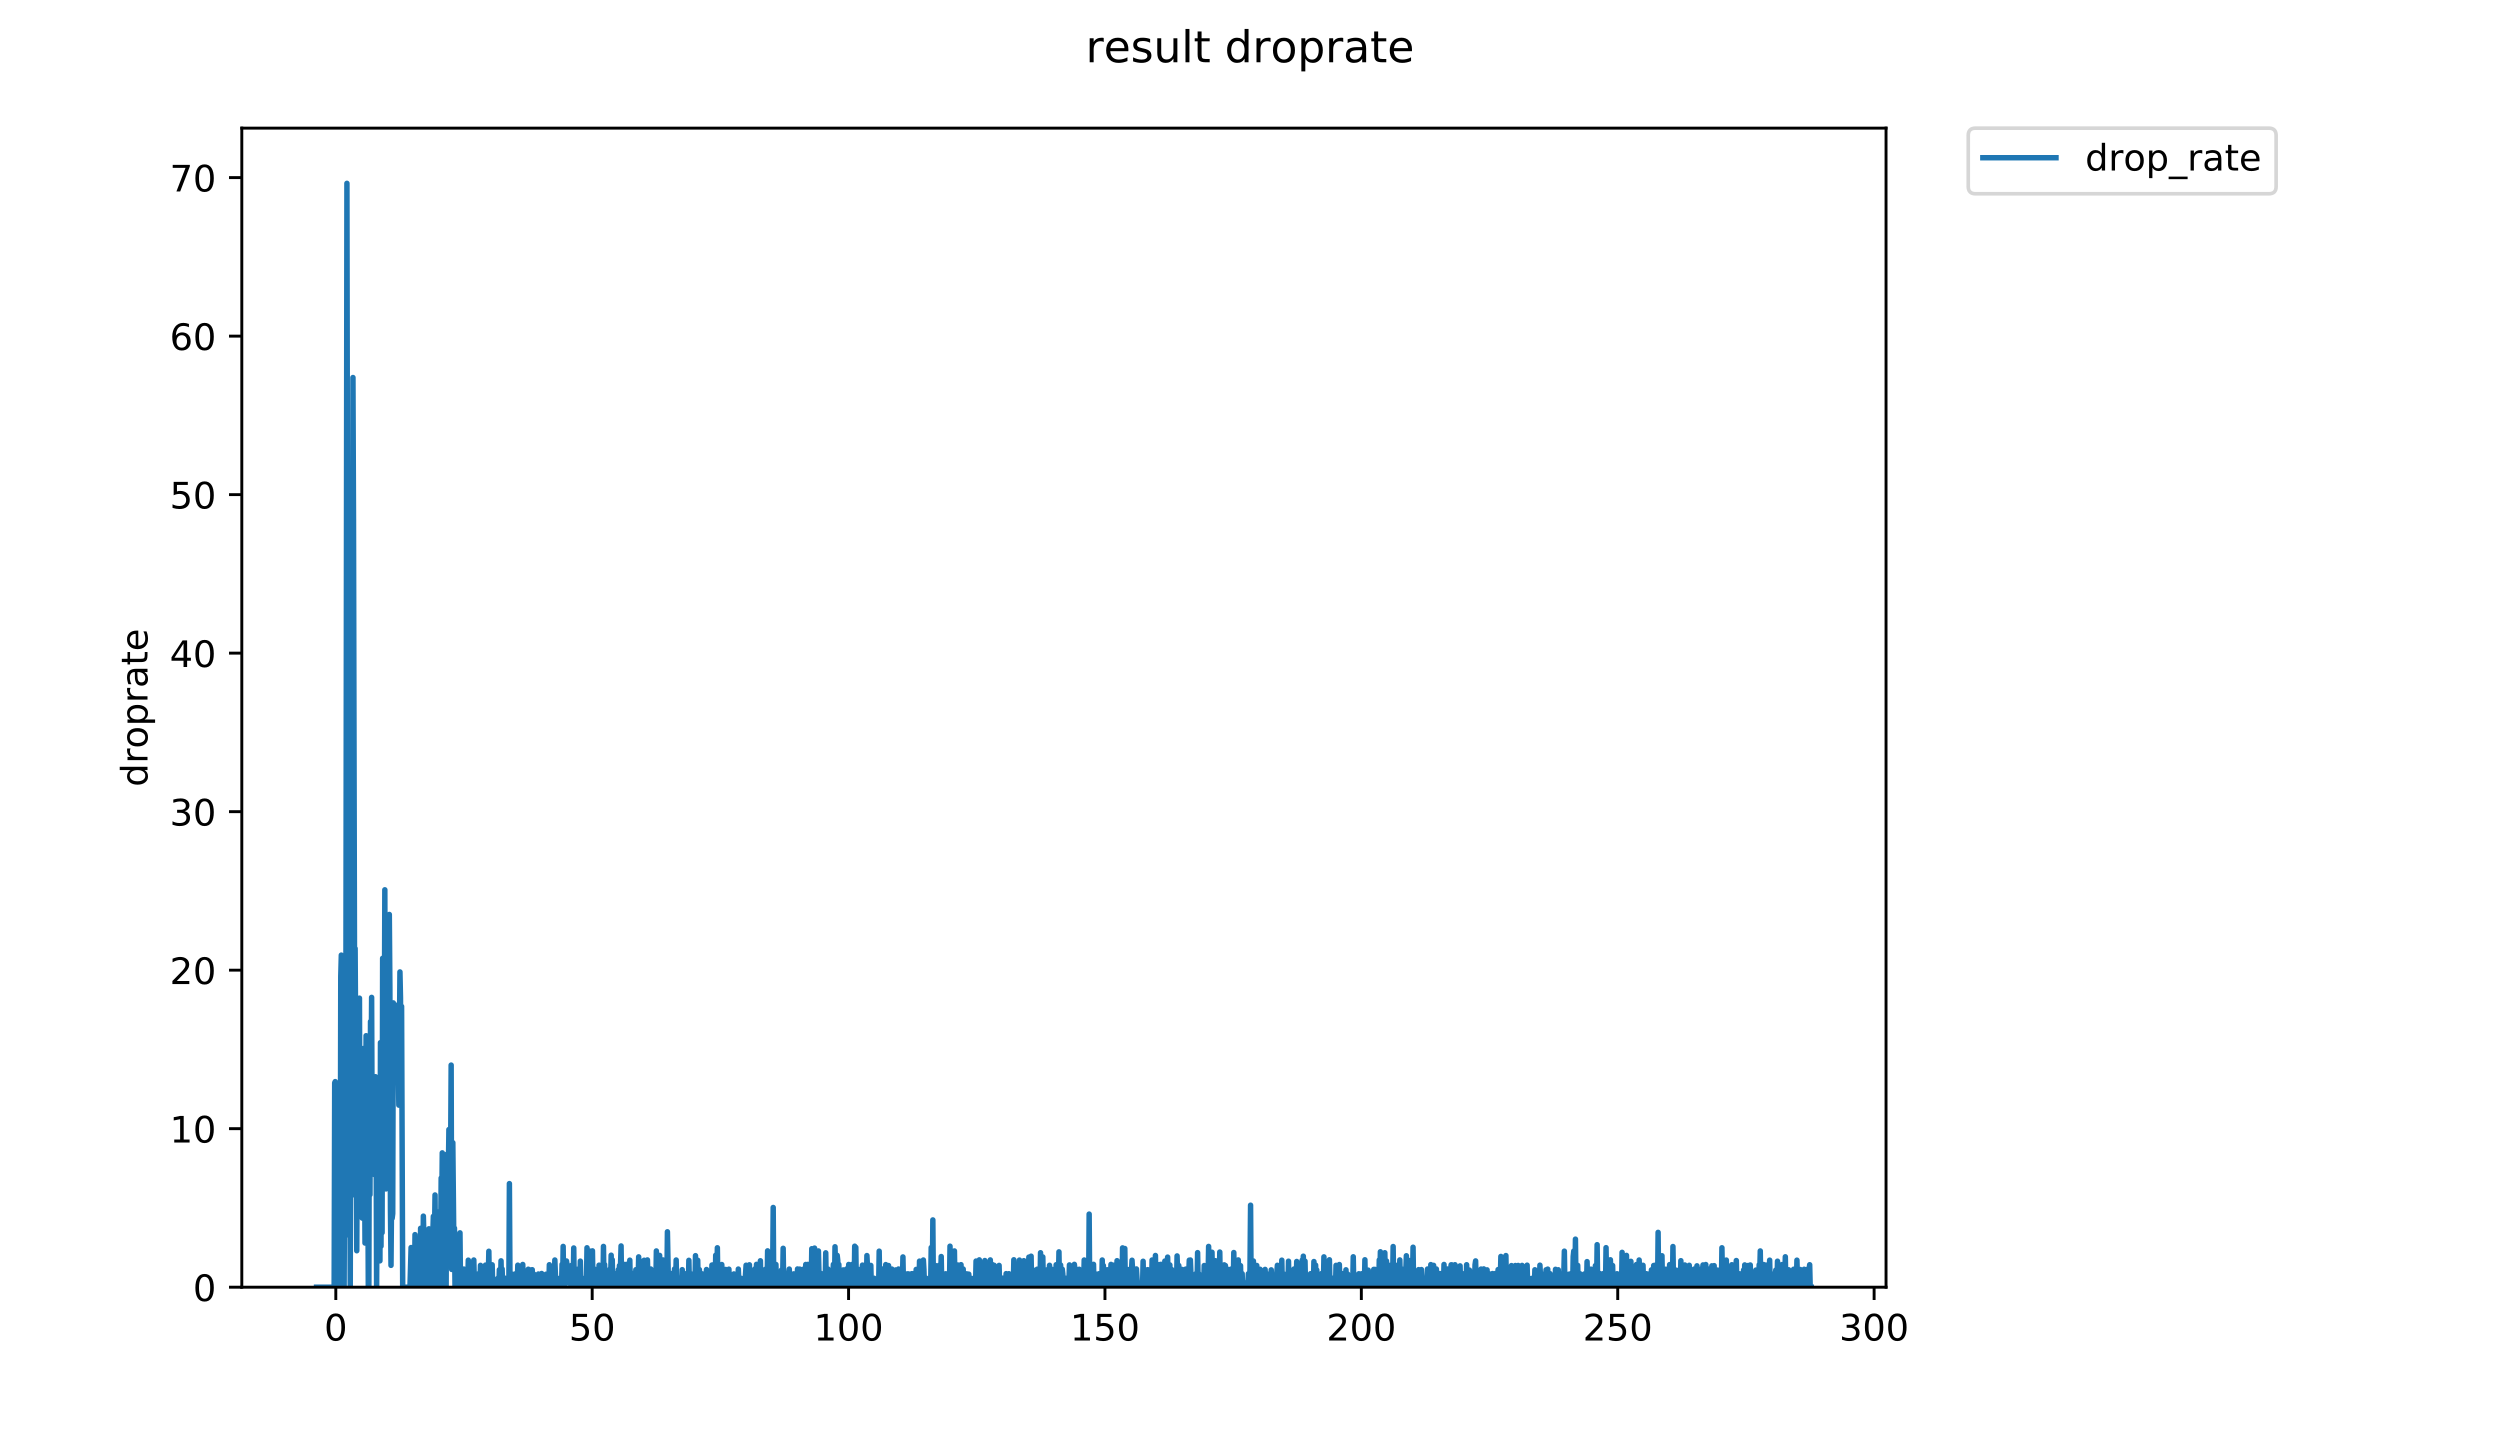 <?xml version="1.0" encoding="utf-8" standalone="no"?>
<!DOCTYPE svg PUBLIC "-//W3C//DTD SVG 1.1//EN"
  "http://www.w3.org/Graphics/SVG/1.1/DTD/svg11.dtd">
<!-- Created with matplotlib (https://matplotlib.org/) -->
<svg height="396pt" version="1.1" viewBox="0 0 684 396" width="684pt" xmlns="http://www.w3.org/2000/svg" xmlns:xlink="http://www.w3.org/1999/xlink">
 <defs>
  <style type="text/css">
*{stroke-linecap:butt;stroke-linejoin:round;}
  </style>
 </defs>
 <g id="figure_1">
  <g id="patch_1">
   <path d="M 0 396 
L 684 396 
L 684 0 
L 0 0 
z
" style="fill:#ffffff;"/>
  </g>
  <g id="axes_1">
   <g id="patch_2">
    <path d="M 66.159 352.174 
L 516.019 352.174 
L 516.019 35.062 
L 66.159 35.062 
z
" style="fill:#ffffff;"/>
   </g>
   <g id="matplotlib.axis_1">
    <g id="xtick_1">
     <g id="line2d_1">
      <defs>
       <path d="M 0 0 
L 0 3.5 
" id="m0182fcecd3" style="stroke:#000000;stroke-width:0.8;"/>
      </defs>
      <g>
       <use style="stroke:#000000;stroke-width:0.8;" x="91.876" xlink:href="#m0182fcecd3" y="352.174"/>
      </g>
     </g>
     <g id="text_1">
      <!-- 0 -->
      <defs>
       <path d="M 31.781 66.406 
Q 24.172 66.406 20.328 58.906 
Q 16.5 51.422 16.5 36.375 
Q 16.5 21.391 20.328 13.891 
Q 24.172 6.391 31.781 6.391 
Q 39.453 6.391 43.281 13.891 
Q 47.125 21.391 47.125 36.375 
Q 47.125 51.422 43.281 58.906 
Q 39.453 66.406 31.781 66.406 
z
M 31.781 74.219 
Q 44.047 74.219 50.516 64.516 
Q 56.984 54.828 56.984 36.375 
Q 56.984 17.969 50.516 8.266 
Q 44.047 -1.422 31.781 -1.422 
Q 19.531 -1.422 13.062 8.266 
Q 6.594 17.969 6.594 36.375 
Q 6.594 54.828 13.062 64.516 
Q 19.531 74.219 31.781 74.219 
z
" id="DejaVuSans-48"/>
      </defs>
      <g transform="translate(88.695 366.773)scale(0.1 -0.1)">
       <use xlink:href="#DejaVuSans-48"/>
      </g>
     </g>
    </g>
    <g id="xtick_2">
     <g id="line2d_2">
      <g>
       <use style="stroke:#000000;stroke-width:0.8;" x="162.023" xlink:href="#m0182fcecd3" y="352.174"/>
      </g>
     </g>
     <g id="text_2">
      <!-- 50 -->
      <defs>
       <path d="M 10.797 72.906 
L 49.516 72.906 
L 49.516 64.594 
L 19.828 64.594 
L 19.828 46.734 
Q 21.969 47.469 24.109 47.828 
Q 26.266 48.188 28.422 48.188 
Q 40.625 48.188 47.75 41.5 
Q 54.891 34.812 54.891 23.391 
Q 54.891 11.625 47.562 5.094 
Q 40.234 -1.422 26.906 -1.422 
Q 22.312 -1.422 17.547 -0.641 
Q 12.797 0.141 7.719 1.703 
L 7.719 11.625 
Q 12.109 9.234 16.797 8.062 
Q 21.484 6.891 26.703 6.891 
Q 35.156 6.891 40.078 11.328 
Q 45.016 15.766 45.016 23.391 
Q 45.016 31 40.078 35.438 
Q 35.156 39.891 26.703 39.891 
Q 22.75 39.891 18.812 39.016 
Q 14.891 38.141 10.797 36.281 
z
" id="DejaVuSans-53"/>
      </defs>
      <g transform="translate(155.661 366.773)scale(0.1 -0.1)">
       <use xlink:href="#DejaVuSans-53"/>
       <use x="63.623" xlink:href="#DejaVuSans-48"/>
      </g>
     </g>
    </g>
    <g id="xtick_3">
     <g id="line2d_3">
      <g>
       <use style="stroke:#000000;stroke-width:0.8;" x="232.17" xlink:href="#m0182fcecd3" y="352.174"/>
      </g>
     </g>
     <g id="text_3">
      <!-- 100 -->
      <defs>
       <path d="M 12.406 8.297 
L 28.516 8.297 
L 28.516 63.922 
L 10.984 60.406 
L 10.984 69.391 
L 28.422 72.906 
L 38.281 72.906 
L 38.281 8.297 
L 54.391 8.297 
L 54.391 0 
L 12.406 0 
z
" id="DejaVuSans-49"/>
      </defs>
      <g transform="translate(222.626 366.773)scale(0.1 -0.1)">
       <use xlink:href="#DejaVuSans-49"/>
       <use x="63.623" xlink:href="#DejaVuSans-48"/>
       <use x="127.246" xlink:href="#DejaVuSans-48"/>
      </g>
     </g>
    </g>
    <g id="xtick_4">
     <g id="line2d_4">
      <g>
       <use style="stroke:#000000;stroke-width:0.8;" x="302.317" xlink:href="#m0182fcecd3" y="352.174"/>
      </g>
     </g>
     <g id="text_4">
      <!-- 150 -->
      <g transform="translate(292.773 366.773)scale(0.1 -0.1)">
       <use xlink:href="#DejaVuSans-49"/>
       <use x="63.623" xlink:href="#DejaVuSans-53"/>
       <use x="127.246" xlink:href="#DejaVuSans-48"/>
      </g>
     </g>
    </g>
    <g id="xtick_5">
     <g id="line2d_5">
      <g>
       <use style="stroke:#000000;stroke-width:0.8;" x="372.464" xlink:href="#m0182fcecd3" y="352.174"/>
      </g>
     </g>
     <g id="text_5">
      <!-- 200 -->
      <defs>
       <path d="M 19.188 8.297 
L 53.609 8.297 
L 53.609 0 
L 7.328 0 
L 7.328 8.297 
Q 12.938 14.109 22.625 23.891 
Q 32.328 33.688 34.812 36.531 
Q 39.547 41.844 41.422 45.531 
Q 43.312 49.219 43.312 52.781 
Q 43.312 58.594 39.234 62.25 
Q 35.156 65.922 28.609 65.922 
Q 23.969 65.922 18.812 64.312 
Q 13.672 62.703 7.812 59.422 
L 7.812 69.391 
Q 13.766 71.781 18.938 73 
Q 24.125 74.219 28.422 74.219 
Q 39.75 74.219 46.484 68.547 
Q 53.219 62.891 53.219 53.422 
Q 53.219 48.922 51.531 44.891 
Q 49.859 40.875 45.406 35.406 
Q 44.188 33.984 37.641 27.219 
Q 31.109 20.453 19.188 8.297 
z
" id="DejaVuSans-50"/>
      </defs>
      <g transform="translate(362.92 366.773)scale(0.1 -0.1)">
       <use xlink:href="#DejaVuSans-50"/>
       <use x="63.623" xlink:href="#DejaVuSans-48"/>
       <use x="127.246" xlink:href="#DejaVuSans-48"/>
      </g>
     </g>
    </g>
    <g id="xtick_6">
     <g id="line2d_6">
      <g>
       <use style="stroke:#000000;stroke-width:0.8;" x="442.611" xlink:href="#m0182fcecd3" y="352.174"/>
      </g>
     </g>
     <g id="text_6">
      <!-- 250 -->
      <g transform="translate(433.067 366.773)scale(0.1 -0.1)">
       <use xlink:href="#DejaVuSans-50"/>
       <use x="63.623" xlink:href="#DejaVuSans-53"/>
       <use x="127.246" xlink:href="#DejaVuSans-48"/>
      </g>
     </g>
    </g>
    <g id="xtick_7">
     <g id="line2d_7">
      <g>
       <use style="stroke:#000000;stroke-width:0.8;" x="512.758" xlink:href="#m0182fcecd3" y="352.174"/>
      </g>
     </g>
     <g id="text_7">
      <!-- 300 -->
      <defs>
       <path d="M 40.578 39.312 
Q 47.656 37.797 51.625 33 
Q 55.609 28.219 55.609 21.188 
Q 55.609 10.406 48.188 4.484 
Q 40.766 -1.422 27.094 -1.422 
Q 22.516 -1.422 17.656 -0.516 
Q 12.797 0.391 7.625 2.203 
L 7.625 11.719 
Q 11.719 9.328 16.594 8.109 
Q 21.484 6.891 26.812 6.891 
Q 36.078 6.891 40.938 10.547 
Q 45.797 14.203 45.797 21.188 
Q 45.797 27.641 41.281 31.266 
Q 36.766 34.906 28.719 34.906 
L 20.219 34.906 
L 20.219 43.016 
L 29.109 43.016 
Q 36.375 43.016 40.234 45.922 
Q 44.094 48.828 44.094 54.297 
Q 44.094 59.906 40.109 62.906 
Q 36.141 65.922 28.719 65.922 
Q 24.656 65.922 20.016 65.031 
Q 15.375 64.156 9.812 62.312 
L 9.812 71.094 
Q 15.438 72.656 20.344 73.438 
Q 25.25 74.219 29.594 74.219 
Q 40.828 74.219 47.359 69.109 
Q 53.906 64.016 53.906 55.328 
Q 53.906 49.266 50.438 45.094 
Q 46.969 40.922 40.578 39.312 
z
" id="DejaVuSans-51"/>
      </defs>
      <g transform="translate(503.214 366.773)scale(0.1 -0.1)">
       <use xlink:href="#DejaVuSans-51"/>
       <use x="63.623" xlink:href="#DejaVuSans-48"/>
       <use x="127.246" xlink:href="#DejaVuSans-48"/>
      </g>
     </g>
    </g>
   </g>
   <g id="matplotlib.axis_2">
    <g id="ytick_1">
     <g id="line2d_8">
      <defs>
       <path d="M 0 0 
L -3.5 0 
" id="m2736d8d1df" style="stroke:#000000;stroke-width:0.8;"/>
      </defs>
      <g>
       <use style="stroke:#000000;stroke-width:0.8;" x="66.159" xlink:href="#m2736d8d1df" y="352.174"/>
      </g>
     </g>
     <g id="text_8">
      <!-- 0 -->
      <g transform="translate(52.796 355.973)scale(0.1 -0.1)">
       <use xlink:href="#DejaVuSans-48"/>
      </g>
     </g>
    </g>
    <g id="ytick_2">
     <g id="line2d_9">
      <g>
       <use style="stroke:#000000;stroke-width:0.8;" x="66.159" xlink:href="#m2736d8d1df" y="308.805"/>
      </g>
     </g>
     <g id="text_9">
      <!-- 10 -->
      <g transform="translate(46.434 312.605)scale(0.1 -0.1)">
       <use xlink:href="#DejaVuSans-49"/>
       <use x="63.623" xlink:href="#DejaVuSans-48"/>
      </g>
     </g>
    </g>
    <g id="ytick_3">
     <g id="line2d_10">
      <g>
       <use style="stroke:#000000;stroke-width:0.8;" x="66.159" xlink:href="#m2736d8d1df" y="265.437"/>
      </g>
     </g>
     <g id="text_10">
      <!-- 20 -->
      <g transform="translate(46.434 269.236)scale(0.1 -0.1)">
       <use xlink:href="#DejaVuSans-50"/>
       <use x="63.623" xlink:href="#DejaVuSans-48"/>
      </g>
     </g>
    </g>
    <g id="ytick_4">
     <g id="line2d_11">
      <g>
       <use style="stroke:#000000;stroke-width:0.8;" x="66.159" xlink:href="#m2736d8d1df" y="222.068"/>
      </g>
     </g>
     <g id="text_11">
      <!-- 30 -->
      <g transform="translate(46.434 225.867)scale(0.1 -0.1)">
       <use xlink:href="#DejaVuSans-51"/>
       <use x="63.623" xlink:href="#DejaVuSans-48"/>
      </g>
     </g>
    </g>
    <g id="ytick_5">
     <g id="line2d_12">
      <g>
       <use style="stroke:#000000;stroke-width:0.8;" x="66.159" xlink:href="#m2736d8d1df" y="178.699"/>
      </g>
     </g>
     <g id="text_12">
      <!-- 40 -->
      <defs>
       <path d="M 37.797 64.312 
L 12.891 25.391 
L 37.797 25.391 
z
M 35.203 72.906 
L 47.609 72.906 
L 47.609 25.391 
L 58.016 25.391 
L 58.016 17.188 
L 47.609 17.188 
L 47.609 0 
L 37.797 0 
L 37.797 17.188 
L 4.891 17.188 
L 4.891 26.703 
z
" id="DejaVuSans-52"/>
      </defs>
      <g transform="translate(46.434 182.498)scale(0.1 -0.1)">
       <use xlink:href="#DejaVuSans-52"/>
       <use x="63.623" xlink:href="#DejaVuSans-48"/>
      </g>
     </g>
    </g>
    <g id="ytick_6">
     <g id="line2d_13">
      <g>
       <use style="stroke:#000000;stroke-width:0.8;" x="66.159" xlink:href="#m2736d8d1df" y="135.33"/>
      </g>
     </g>
     <g id="text_13">
      <!-- 50 -->
      <g transform="translate(46.434 139.129)scale(0.1 -0.1)">
       <use xlink:href="#DejaVuSans-53"/>
       <use x="63.623" xlink:href="#DejaVuSans-48"/>
      </g>
     </g>
    </g>
    <g id="ytick_7">
     <g id="line2d_14">
      <g>
       <use style="stroke:#000000;stroke-width:0.8;" x="66.159" xlink:href="#m2736d8d1df" y="91.961"/>
      </g>
     </g>
     <g id="text_14">
      <!-- 60 -->
      <defs>
       <path d="M 33.016 40.375 
Q 26.375 40.375 22.484 35.828 
Q 18.609 31.297 18.609 23.391 
Q 18.609 15.531 22.484 10.953 
Q 26.375 6.391 33.016 6.391 
Q 39.656 6.391 43.531 10.953 
Q 47.406 15.531 47.406 23.391 
Q 47.406 31.297 43.531 35.828 
Q 39.656 40.375 33.016 40.375 
z
M 52.594 71.297 
L 52.594 62.312 
Q 48.875 64.062 45.094 64.984 
Q 41.312 65.922 37.594 65.922 
Q 27.828 65.922 22.672 59.328 
Q 17.531 52.734 16.797 39.406 
Q 19.672 43.656 24.016 45.922 
Q 28.375 48.188 33.594 48.188 
Q 44.578 48.188 50.953 41.516 
Q 57.328 34.859 57.328 23.391 
Q 57.328 12.156 50.688 5.359 
Q 44.047 -1.422 33.016 -1.422 
Q 20.359 -1.422 13.672 8.266 
Q 6.984 17.969 6.984 36.375 
Q 6.984 53.656 15.188 63.938 
Q 23.391 74.219 37.203 74.219 
Q 40.922 74.219 44.703 73.484 
Q 48.484 72.75 52.594 71.297 
z
" id="DejaVuSans-54"/>
      </defs>
      <g transform="translate(46.434 95.761)scale(0.1 -0.1)">
       <use xlink:href="#DejaVuSans-54"/>
       <use x="63.623" xlink:href="#DejaVuSans-48"/>
      </g>
     </g>
    </g>
    <g id="ytick_8">
     <g id="line2d_15">
      <g>
       <use style="stroke:#000000;stroke-width:0.8;" x="66.159" xlink:href="#m2736d8d1df" y="48.593"/>
      </g>
     </g>
     <g id="text_15">
      <!-- 70 -->
      <defs>
       <path d="M 8.203 72.906 
L 55.078 72.906 
L 55.078 68.703 
L 28.609 0 
L 18.312 0 
L 43.219 64.594 
L 8.203 64.594 
z
" id="DejaVuSans-55"/>
      </defs>
      <g transform="translate(46.434 52.392)scale(0.1 -0.1)">
       <use xlink:href="#DejaVuSans-55"/>
       <use x="63.623" xlink:href="#DejaVuSans-48"/>
      </g>
     </g>
    </g>
    <g id="text_16">
     <!-- droprate -->
     <defs>
      <path d="M 45.406 46.391 
L 45.406 75.984 
L 54.391 75.984 
L 54.391 0 
L 45.406 0 
L 45.406 8.203 
Q 42.578 3.328 38.25 0.953 
Q 33.938 -1.422 27.875 -1.422 
Q 17.969 -1.422 11.734 6.484 
Q 5.516 14.406 5.516 27.297 
Q 5.516 40.188 11.734 48.094 
Q 17.969 56 27.875 56 
Q 33.938 56 38.25 53.625 
Q 42.578 51.266 45.406 46.391 
z
M 14.797 27.297 
Q 14.797 17.391 18.875 11.75 
Q 22.953 6.109 30.078 6.109 
Q 37.203 6.109 41.297 11.75 
Q 45.406 17.391 45.406 27.297 
Q 45.406 37.203 41.297 42.844 
Q 37.203 48.484 30.078 48.484 
Q 22.953 48.484 18.875 42.844 
Q 14.797 37.203 14.797 27.297 
z
" id="DejaVuSans-100"/>
      <path d="M 41.109 46.297 
Q 39.594 47.172 37.812 47.578 
Q 36.031 48 33.891 48 
Q 26.266 48 22.188 43.047 
Q 18.109 38.094 18.109 28.812 
L 18.109 0 
L 9.078 0 
L 9.078 54.688 
L 18.109 54.688 
L 18.109 46.188 
Q 20.953 51.172 25.484 53.578 
Q 30.031 56 36.531 56 
Q 37.453 56 38.578 55.875 
Q 39.703 55.766 41.062 55.516 
z
" id="DejaVuSans-114"/>
      <path d="M 30.609 48.391 
Q 23.391 48.391 19.188 42.75 
Q 14.984 37.109 14.984 27.297 
Q 14.984 17.484 19.156 11.844 
Q 23.344 6.203 30.609 6.203 
Q 37.797 6.203 41.984 11.859 
Q 46.188 17.531 46.188 27.297 
Q 46.188 37.016 41.984 42.703 
Q 37.797 48.391 30.609 48.391 
z
M 30.609 56 
Q 42.328 56 49.016 48.375 
Q 55.719 40.766 55.719 27.297 
Q 55.719 13.875 49.016 6.219 
Q 42.328 -1.422 30.609 -1.422 
Q 18.844 -1.422 12.172 6.219 
Q 5.516 13.875 5.516 27.297 
Q 5.516 40.766 12.172 48.375 
Q 18.844 56 30.609 56 
z
" id="DejaVuSans-111"/>
      <path d="M 18.109 8.203 
L 18.109 -20.797 
L 9.078 -20.797 
L 9.078 54.688 
L 18.109 54.688 
L 18.109 46.391 
Q 20.953 51.266 25.266 53.625 
Q 29.594 56 35.594 56 
Q 45.562 56 51.781 48.094 
Q 58.016 40.188 58.016 27.297 
Q 58.016 14.406 51.781 6.484 
Q 45.562 -1.422 35.594 -1.422 
Q 29.594 -1.422 25.266 0.953 
Q 20.953 3.328 18.109 8.203 
z
M 48.688 27.297 
Q 48.688 37.203 44.609 42.844 
Q 40.531 48.484 33.406 48.484 
Q 26.266 48.484 22.188 42.844 
Q 18.109 37.203 18.109 27.297 
Q 18.109 17.391 22.188 11.75 
Q 26.266 6.109 33.406 6.109 
Q 40.531 6.109 44.609 11.75 
Q 48.688 17.391 48.688 27.297 
z
" id="DejaVuSans-112"/>
      <path d="M 34.281 27.484 
Q 23.391 27.484 19.188 25 
Q 14.984 22.516 14.984 16.5 
Q 14.984 11.719 18.141 8.906 
Q 21.297 6.109 26.703 6.109 
Q 34.188 6.109 38.703 11.406 
Q 43.219 16.703 43.219 25.484 
L 43.219 27.484 
z
M 52.203 31.203 
L 52.203 0 
L 43.219 0 
L 43.219 8.297 
Q 40.141 3.328 35.547 0.953 
Q 30.953 -1.422 24.312 -1.422 
Q 15.922 -1.422 10.953 3.297 
Q 6 8.016 6 15.922 
Q 6 25.141 12.172 29.828 
Q 18.359 34.516 30.609 34.516 
L 43.219 34.516 
L 43.219 35.406 
Q 43.219 41.609 39.141 45 
Q 35.062 48.391 27.688 48.391 
Q 23 48.391 18.547 47.266 
Q 14.109 46.141 10.016 43.891 
L 10.016 52.203 
Q 14.938 54.109 19.578 55.047 
Q 24.219 56 28.609 56 
Q 40.484 56 46.344 49.844 
Q 52.203 43.703 52.203 31.203 
z
" id="DejaVuSans-97"/>
      <path d="M 18.312 70.219 
L 18.312 54.688 
L 36.812 54.688 
L 36.812 47.703 
L 18.312 47.703 
L 18.312 18.016 
Q 18.312 11.328 20.141 9.422 
Q 21.969 7.516 27.594 7.516 
L 36.812 7.516 
L 36.812 0 
L 27.594 0 
Q 17.188 0 13.234 3.875 
Q 9.281 7.766 9.281 18.016 
L 9.281 47.703 
L 2.688 47.703 
L 2.688 54.688 
L 9.281 54.688 
L 9.281 70.219 
z
" id="DejaVuSans-116"/>
      <path d="M 56.203 29.594 
L 56.203 25.203 
L 14.891 25.203 
Q 15.484 15.922 20.484 11.062 
Q 25.484 6.203 34.422 6.203 
Q 39.594 6.203 44.453 7.469 
Q 49.312 8.734 54.109 11.281 
L 54.109 2.781 
Q 49.266 0.734 44.188 -0.344 
Q 39.109 -1.422 33.891 -1.422 
Q 20.797 -1.422 13.156 6.188 
Q 5.516 13.812 5.516 26.812 
Q 5.516 40.234 12.766 48.109 
Q 20.016 56 32.328 56 
Q 43.359 56 49.781 48.891 
Q 56.203 41.797 56.203 29.594 
z
M 47.219 32.234 
Q 47.125 39.594 43.094 43.984 
Q 39.062 48.391 32.422 48.391 
Q 24.906 48.391 20.391 44.141 
Q 15.875 39.891 15.188 32.172 
z
" id="DejaVuSans-101"/>
     </defs>
     <g transform="translate(40.354 215.236)rotate(-90)scale(0.1 -0.1)">
      <use xlink:href="#DejaVuSans-100"/>
      <use x="63.477" xlink:href="#DejaVuSans-114"/>
      <use x="104.559" xlink:href="#DejaVuSans-111"/>
      <use x="165.74" xlink:href="#DejaVuSans-112"/>
      <use x="229.217" xlink:href="#DejaVuSans-114"/>
      <use x="270.33" xlink:href="#DejaVuSans-97"/>
      <use x="331.609" xlink:href="#DejaVuSans-116"/>
      <use x="370.818" xlink:href="#DejaVuSans-101"/>
     </g>
    </g>
   </g>
   <g id="line2d_16">
    <path clip-path="url(#p6cbf7130bb)" d="M 86.607 352.174 
L 91.425 352.174 
L 91.572 296.255 
L 91.72 295.932 
L 91.873 352.174 
L 92.777 352.174 
L 92.932 313.071 
L 93.082 344.824 
L 93.232 267.161 
L 93.384 261.318 
L 93.535 337.555 
L 93.692 279.107 
L 93.845 352.174 
L 94.001 343.88 
L 94.152 352.174 
L 94.303 312.085 
L 94.454 332.628 
L 94.61 297.518 
L 94.918 50.163 
L 95.378 337.955 
L 95.532 248.802 
L 95.827 352.174 
L 95.975 279.685 
L 96.122 327.178 
L 96.269 129.706 
L 96.419 255.799 
L 96.568 103.296 
L 96.716 142.204 
L 97.013 272.317 
L 97.161 259.506 
L 97.459 308.556 
L 97.607 342.204 
L 97.754 312.295 
L 97.903 321.196 
L 98.051 295.012 
L 98.199 304.681 
L 98.348 273.097 
L 98.497 322.688 
L 98.646 317.676 
L 98.796 325.145 
L 98.954 320.441 
L 99.11 333.267 
L 99.415 286.875 
L 99.564 287.741 
L 99.865 340.094 
L 100.165 283.374 
L 100.314 291.458 
L 100.611 315.212 
L 100.766 352.174 
L 100.919 352.174 
L 101.068 289.16 
L 101.22 326.876 
L 101.37 279.489 
L 101.523 295.237 
L 101.676 272.885 
L 101.829 313.517 
L 101.982 294.349 
L 102.133 299.791 
L 102.435 321.372 
L 102.737 294.594 
L 102.888 300.865 
L 103.037 352.174 
L 103.187 325.298 
L 103.338 327.672 
L 103.491 318.349 
L 103.642 332.791 
L 103.795 310.871 
L 103.948 344.966 
L 104.096 285.262 
L 104.244 340.958 
L 104.392 288.616 
L 104.54 337.262 
L 104.688 262.187 
L 104.836 303.71 
L 105.134 288.799 
L 105.289 243.453 
L 105.445 317.905 
L 105.603 325.288 
L 106.063 274.426 
L 106.214 290.045 
L 106.517 250.202 
L 106.671 270.255 
L 106.827 330.845 
L 106.98 346.201 
L 107.136 327.358 
L 107.293 333.318 
L 107.448 332.03 
L 107.604 274.393 
L 107.755 293.699 
L 107.908 291.94 
L 108.059 296.136 
L 108.21 274.992 
L 108.513 294.827 
L 108.664 292.648 
L 108.818 280.093 
L 109.121 302.367 
L 109.424 265.923 
L 109.575 272.99 
L 109.725 301.515 
L 109.873 275.349 
L 110.176 352.174 
L 112.166 352.174 
L 112.474 341.332 
L 112.627 352.174 
L 112.781 352.174 
L 112.933 347.328 
L 113.083 348.499 
L 113.235 352.174 
L 113.392 352.174 
L 113.545 337.798 
L 113.7 352.174 
L 113.851 352.174 
L 114.006 342.616 
L 114.161 352.174 
L 114.314 350.976 
L 114.466 350.963 
L 114.618 339.992 
L 114.772 352.174 
L 114.926 352.174 
L 115.074 336.066 
L 115.228 352.174 
L 115.377 352.174 
L 115.53 350.969 
L 115.68 344.803 
L 115.832 332.737 
L 115.981 338.621 
L 116.133 349.745 
L 116.288 352.174 
L 116.44 344.906 
L 116.593 352.174 
L 116.749 337.994 
L 116.898 339.853 
L 117.048 349.71 
L 117.201 337.758 
L 117.351 336.203 
L 117.501 352.174 
L 117.656 352.174 
L 117.805 345.996 
L 117.955 352.174 
L 118.108 340.094 
L 118.262 337.798 
L 118.413 337.637 
L 118.565 332.791 
L 118.72 349.778 
L 119.024 326.946 
L 119.177 352.174 
L 119.33 334.104 
L 119.485 336.643 
L 119.64 336.728 
L 119.792 331.58 
L 119.942 338.736 
L 120.091 352.174 
L 120.243 336.382 
L 120.396 335.309 
L 120.547 341.241 
L 120.702 322.306 
L 120.854 331.637 
L 121.004 315.421 
L 121.155 352.174 
L 121.453 329.934 
L 121.605 352.174 
L 121.755 331.464 
L 121.912 330.845 
L 122.063 352.174 
L 122.215 315.832 
L 122.366 333.798 
L 122.515 332.461 
L 122.819 309.045 
L 122.974 339.068 
L 123.126 342.483 
L 123.436 291.41 
L 123.587 347.315 
L 123.743 316.626 
L 123.891 312.636 
L 124.188 342.204 
L 124.338 336.012 
L 124.492 352.174 
L 124.955 352.174 
L 125.103 338.505 
L 125.4 348.446 
L 125.55 342.318 
L 125.7 348.499 
L 125.849 337.305 
L 126.001 352.174 
L 126.304 352.174 
L 126.607 349.738 
L 126.759 352.174 
L 126.907 347.218 
L 127.058 348.509 
L 127.211 352.174 
L 127.365 352.174 
L 127.519 349.771 
L 127.675 352.174 
L 127.823 348.467 
L 127.976 350.966 
L 128.125 344.782 
L 128.273 352.174 
L 128.422 352.174 
L 128.575 347.315 
L 128.73 352.174 
L 128.886 352.174 
L 129.039 350.969 
L 129.187 352.174 
L 129.336 345.979 
L 129.484 352.174 
L 129.633 344.74 
L 129.781 350.932 
L 129.936 352.174 
L 130.094 351.005 
L 130.242 350.939 
L 130.396 352.174 
L 130.546 352.174 
L 130.849 348.53 
L 131.005 352.174 
L 131.158 350.973 
L 131.306 352.174 
L 131.461 346.201 
L 131.617 352.174 
L 131.766 352.174 
L 131.917 349.71 
L 132.07 352.174 
L 132.378 352.174 
L 132.53 348.56 
L 132.679 352.174 
L 132.832 346.134 
L 132.985 352.174 
L 133.137 352.174 
L 133.291 349.785 
L 133.595 349.717 
L 133.745 342.346 
L 133.899 352.174 
L 134.05 349.738 
L 134.204 349.778 
L 134.36 352.174 
L 134.508 352.174 
L 134.658 346.049 
L 134.81 352.174 
L 135.259 352.174 
L 135.407 350.932 
L 135.556 350.932 
L 135.706 352.174 
L 136.006 352.174 
L 136.162 349.785 
L 136.468 352.174 
L 136.623 347.408 
L 136.928 352.174 
L 137.082 344.966 
L 137.235 352.174 
L 137.383 347.189 
L 137.531 352.174 
L 137.839 352.174 
L 137.991 349.738 
L 138.14 349.71 
L 138.293 352.174 
L 138.605 352.174 
L 138.759 350.983 
L 138.914 352.174 
L 139.222 352.174 
L 139.371 323.837 
L 139.525 349.778 
L 139.68 352.174 
L 139.828 352.174 
L 139.983 348.59 
L 140.139 348.629 
L 140.29 352.174 
L 140.748 352.174 
L 140.9 348.56 
L 141.057 349.811 
L 141.211 352.174 
L 141.515 352.174 
L 141.669 346.151 
L 141.816 352.174 
L 142.115 352.174 
L 142.264 348.467 
L 142.417 352.174 
L 142.569 348.53 
L 142.725 350.989 
L 142.879 349.785 
L 143.027 345.961 
L 143.181 352.174 
L 143.941 352.174 
L 144.089 349.689 
L 144.387 349.689 
L 144.537 347.26 
L 144.846 352.174 
L 144.998 348.55 
L 145.152 348.59 
L 145.308 347.434 
L 145.464 350.996 
L 145.618 347.395 
L 145.766 352.174 
L 145.916 352.174 
L 146.072 348.61 
L 146.224 352.174 
L 146.377 352.174 
L 146.531 349.785 
L 146.683 352.174 
L 146.992 349.791 
L 147.14 352.174 
L 147.294 348.57 
L 147.442 352.174 
L 147.596 350.973 
L 147.745 350.942 
L 147.892 352.174 
L 148.04 352.174 
L 148.187 348.425 
L 148.337 349.703 
L 148.485 352.174 
L 148.786 352.174 
L 149.091 349.751 
L 149.245 350.976 
L 149.401 348.629 
L 149.549 349.696 
L 149.696 349.675 
L 150.004 352.174 
L 150.154 352.174 
L 150.304 346.031 
L 150.455 352.174 
L 150.753 352.174 
L 150.901 349.682 
L 151.199 352.174 
L 151.354 350.986 
L 151.503 348.478 
L 151.655 350.959 
L 151.803 344.74 
L 152.1 352.174 
L 152.552 352.174 
L 152.708 349.804 
L 152.862 349.798 
L 153.017 352.174 
L 153.173 350.989 
L 153.328 352.174 
L 153.631 352.174 
L 153.779 345.925 
L 153.931 352.174 
L 154.079 341.022 
L 154.228 352.174 
L 154.525 352.174 
L 154.677 348.55 
L 154.833 349.804 
L 154.987 345.006 
L 155.136 346.014 
L 155.442 349.785 
L 155.596 350.973 
L 155.749 348.58 
L 155.9 350.949 
L 156.055 348.619 
L 156.205 352.174 
L 156.36 346.217 
L 156.515 352.174 
L 156.821 352.174 
L 156.975 341.451 
L 157.124 352.174 
L 157.574 352.174 
L 157.722 350.932 
L 157.871 352.174 
L 158.022 347.274 
L 158.172 352.174 
L 158.623 352.174 
L 158.779 345.045 
L 158.928 352.174 
L 159.529 352.174 
L 159.686 349.804 
L 159.839 352.174 
L 160.292 352.174 
L 160.448 350.986 
L 160.602 341.392 
L 160.752 352.174 
L 160.902 344.782 
L 161.051 347.232 
L 161.2 347.218 
L 161.348 342.29 
L 161.497 349.696 
L 161.649 348.54 
L 161.797 352.174 
L 161.945 350.928 
L 162.093 342.233 
L 162.241 352.174 
L 162.544 352.174 
L 162.693 347.246 
L 162.841 352.174 
L 163.14 352.174 
L 163.295 347.395 
L 163.599 352.174 
L 163.748 352.174 
L 163.902 346.151 
L 164.201 352.174 
L 164.657 352.174 
L 164.811 349.785 
L 164.959 352.174 
L 165.108 341.022 
L 165.264 352.174 
L 165.412 345.961 
L 165.559 352.174 
L 165.707 350.928 
L 165.862 350.983 
L 166.014 352.174 
L 166.161 352.174 
L 166.317 348.6 
L 166.626 352.174 
L 166.774 352.174 
L 166.922 347.175 
L 167.069 349.675 
L 167.216 343.425 
L 167.363 352.174 
L 167.511 344.675 
L 167.658 352.174 
L 168.411 352.174 
L 168.56 348.467 
L 168.71 352.174 
L 169.016 352.174 
L 169.17 347.369 
L 169.323 352.174 
L 169.479 346.266 
L 169.632 350.969 
L 169.926 340.893 
L 170.079 352.174 
L 170.52 352.174 
L 170.668 345.925 
L 170.815 352.174 
L 171.258 352.174 
L 171.405 345.925 
L 171.553 350.924 
L 171.705 352.174 
L 172.013 352.174 
L 172.167 349.791 
L 172.316 344.782 
L 172.466 352.174 
L 172.91 352.174 
L 173.057 348.425 
L 173.205 352.174 
L 173.352 349.675 
L 173.499 352.174 
L 173.813 352.174 
L 173.967 347.395 
L 174.117 352.174 
L 174.427 352.174 
L 174.582 350.986 
L 174.738 343.88 
L 174.892 352.174 
L 175.045 344.946 
L 175.196 352.174 
L 175.344 352.174 
L 175.493 349.696 
L 175.643 352.174 
L 175.792 350.935 
L 175.943 352.174 
L 176.093 352.174 
L 176.243 344.803 
L 176.396 352.174 
L 176.694 352.174 
L 176.842 350.932 
L 177.138 344.718 
L 177.288 350.939 
L 177.444 352.174 
L 177.911 352.174 
L 178.059 347.204 
L 178.356 352.174 
L 178.814 352.174 
L 178.972 349.836 
L 179.125 352.174 
L 179.282 349.817 
L 179.431 352.174 
L 179.58 342.261 
L 179.728 352.174 
L 180.028 352.174 
L 180.176 348.446 
L 180.324 352.174 
L 180.473 343.476 
L 180.621 352.174 
L 180.927 352.174 
L 181.082 346.217 
L 181.23 352.174 
L 181.378 344.718 
L 181.527 347.204 
L 181.675 352.174 
L 182.445 352.174 
L 182.603 337.018 
L 182.901 352.174 
L 183.054 352.174 
L 183.205 348.519 
L 183.355 352.174 
L 183.504 352.174 
L 183.653 348.435 
L 183.805 348.53 
L 183.96 352.174 
L 184.405 352.174 
L 184.553 347.189 
L 184.702 352.174 
L 184.853 350.953 
L 185.002 344.74 
L 185.15 352.174 
L 185.595 352.174 
L 185.743 349.682 
L 185.891 352.174 
L 186.196 349.771 
L 186.349 352.174 
L 186.504 352.174 
L 186.657 347.382 
L 186.809 352.174 
L 186.959 352.174 
L 187.109 348.509 
L 187.257 348.446 
L 187.409 352.174 
L 187.563 349.791 
L 187.717 350.969 
L 187.871 350.983 
L 188.022 349.731 
L 188.172 349.724 
L 188.323 352.174 
L 188.473 344.824 
L 188.627 352.174 
L 188.929 352.174 
L 189.082 348.54 
L 189.233 352.174 
L 189.533 352.174 
L 189.683 349.703 
L 189.836 352.174 
L 190.137 352.174 
L 190.286 343.55 
L 190.437 352.174 
L 190.744 352.174 
L 190.894 344.803 
L 191.043 352.174 
L 191.195 352.174 
L 191.348 347.355 
L 191.648 352.174 
L 191.799 352.174 
L 192.102 348.519 
L 192.257 352.174 
L 192.555 352.174 
L 192.704 349.696 
L 192.852 352.174 
L 193.146 349.675 
L 193.3 347.342 
L 193.448 352.174 
L 193.744 352.174 
L 193.891 350.928 
L 194.043 352.174 
L 194.191 350.924 
L 194.338 352.174 
L 194.633 352.174 
L 194.786 346.117 
L 194.933 352.174 
L 195.229 352.174 
L 195.377 345.943 
L 195.524 352.174 
L 195.671 352.174 
L 195.819 343.425 
L 195.966 352.174 
L 196.116 352.174 
L 196.27 341.392 
L 196.426 352.174 
L 197.325 352.174 
L 197.474 345.979 
L 197.771 352.174 
L 198.222 352.174 
L 198.376 350.976 
L 198.528 347.328 
L 198.679 352.174 
L 199.129 352.174 
L 199.43 347.246 
L 199.579 352.174 
L 199.882 352.174 
L 200.034 349.751 
L 200.184 349.717 
L 200.336 352.174 
L 200.795 348.55 
L 201.1 352.174 
L 201.252 350.966 
L 201.402 350.939 
L 201.552 352.174 
L 201.857 352.174 
L 202.004 347.218 
L 202.153 350.935 
L 202.306 349.751 
L 202.461 352.174 
L 202.616 352.174 
L 202.767 349.751 
L 202.918 352.174 
L 203.225 352.174 
L 203.374 350.939 
L 203.525 350.956 
L 203.676 352.174 
L 203.824 350.935 
L 204.131 346.167 
L 204.282 352.174 
L 204.891 352.174 
L 205.041 346.049 
L 205.194 352.174 
L 205.347 352.174 
L 205.498 350.959 
L 205.646 348.446 
L 205.796 352.174 
L 206.099 352.174 
L 206.246 350.932 
L 206.394 352.174 
L 206.541 347.175 
L 206.689 352.174 
L 206.837 350.924 
L 206.984 345.925 
L 207.131 352.174 
L 207.283 352.174 
L 207.436 346.167 
L 207.742 352.174 
L 207.891 350.935 
L 208.044 344.946 
L 208.194 352.174 
L 208.51 352.174 
L 208.66 348.499 
L 208.813 352.174 
L 209.274 352.174 
L 209.425 347.274 
L 209.573 352.174 
L 209.869 352.174 
L 210.018 342.233 
L 210.166 352.174 
L 210.475 352.174 
L 210.626 350.956 
L 210.78 352.174 
L 211.246 352.174 
L 211.396 348.488 
L 211.548 330.369 
L 211.695 352.174 
L 212.14 352.174 
L 212.289 345.961 
L 212.437 352.174 
L 212.733 352.174 
L 212.885 349.738 
L 213.038 352.174 
L 213.186 349.703 
L 213.335 352.174 
L 213.646 352.174 
L 213.804 347.498 
L 213.96 352.174 
L 214.116 350.996 
L 214.272 341.539 
L 214.427 352.174 
L 214.722 349.675 
L 214.872 352.174 
L 215.335 352.174 
L 215.943 347.218 
L 216.098 350.979 
L 216.245 350.932 
L 216.397 352.174 
L 216.703 352.174 
L 216.861 351.002 
L 217.016 352.174 
L 217.167 348.53 
L 217.315 352.174 
L 217.463 352.174 
L 217.611 350.932 
L 217.759 352.174 
L 217.908 352.174 
L 218.056 350.932 
L 218.204 347.189 
L 218.352 352.174 
L 218.502 352.174 
L 218.802 347.232 
L 218.951 348.446 
L 219.1 352.174 
L 219.403 352.174 
L 219.552 350.946 
L 219.703 347.288 
L 219.853 348.478 
L 220.006 352.174 
L 220.303 352.174 
L 220.451 345.961 
L 220.601 352.174 
L 220.749 352.174 
L 220.897 350.932 
L 221.045 345.943 
L 221.194 352.174 
L 221.346 347.301 
L 221.497 352.174 
L 221.644 350.932 
L 221.793 348.446 
L 221.943 352.174 
L 222.101 341.653 
L 222.252 352.174 
L 222.402 352.174 
L 222.552 349.717 
L 222.704 350.959 
L 222.859 341.48 
L 223.008 352.174 
L 223.157 352.174 
L 223.462 347.328 
L 223.769 352.174 
L 223.918 342.261 
L 224.067 348.467 
L 224.222 349.798 
L 224.379 352.174 
L 224.528 352.174 
L 224.676 348.446 
L 224.831 352.174 
L 224.987 352.174 
L 225.145 348.677 
L 225.302 352.174 
L 225.763 352.174 
L 225.921 342.772 
L 226.069 352.174 
L 226.366 352.174 
L 226.514 347.204 
L 226.662 352.174 
L 226.963 352.174 
L 227.261 349.682 
L 227.41 352.174 
L 227.709 352.174 
L 228.01 345.943 
L 228.307 352.174 
L 228.457 341.117 
L 228.759 352.174 
L 228.907 350.932 
L 229.055 343.476 
L 229.205 344.803 
L 229.354 352.174 
L 229.502 345.943 
L 229.65 352.174 
L 230.26 352.174 
L 230.408 350.935 
L 230.562 352.174 
L 230.718 347.447 
L 230.871 352.174 
L 231.021 352.174 
L 231.17 349.703 
L 231.318 349.696 
L 231.466 352.174 
L 231.615 347.204 
L 231.763 352.174 
L 232.059 352.174 
L 232.207 345.961 
L 232.356 352.174 
L 232.503 352.174 
L 232.652 349.696 
L 232.8 349.675 
L 232.948 348.446 
L 233.096 345.961 
L 233.247 352.174 
L 233.396 348.478 
L 233.55 352.174 
L 233.699 352.174 
L 233.847 340.958 
L 233.995 352.174 
L 234.147 341.271 
L 234.299 352.174 
L 234.602 352.174 
L 234.754 350.963 
L 234.906 347.315 
L 235.058 352.174 
L 235.36 352.174 
L 235.51 349.71 
L 235.663 352.174 
L 235.818 350.989 
L 235.971 346.134 
L 236.12 352.174 
L 236.273 350.969 
L 236.427 346.201 
L 236.578 352.174 
L 236.726 349.703 
L 236.881 352.174 
L 237.037 352.174 
L 237.186 343.525 
L 237.642 352.174 
L 237.946 352.174 
L 238.096 350.946 
L 238.251 346.217 
L 238.401 352.174 
L 238.857 352.174 
L 239.013 349.798 
L 239.164 349.738 
L 239.322 352.174 
L 240.395 352.174 
L 240.545 342.318 
L 240.694 352.174 
L 240.997 352.174 
L 241.145 350.935 
L 241.293 352.174 
L 241.441 347.204 
L 241.59 352.174 
L 241.889 352.174 
L 242.039 350.939 
L 242.192 350.966 
L 242.341 345.996 
L 242.49 352.174 
L 242.945 352.174 
L 243.101 346.249 
L 243.561 352.174 
L 243.869 352.174 
L 244.016 347.218 
L 244.164 350.932 
L 244.317 348.55 
L 244.466 349.696 
L 244.615 352.174 
L 244.927 352.174 
L 245.083 347.447 
L 245.232 352.174 
L 245.684 352.174 
L 245.833 347.204 
L 246.13 352.174 
L 246.278 352.174 
L 246.427 350.935 
L 246.575 352.174 
L 246.731 348.619 
L 246.887 350.992 
L 247.043 343.902 
L 247.199 352.174 
L 247.495 352.174 
L 247.645 349.717 
L 247.947 352.174 
L 248.099 352.174 
L 248.25 348.519 
L 248.4 352.174 
L 248.552 348.53 
L 248.706 352.174 
L 249.002 352.174 
L 249.155 349.765 
L 249.306 350.956 
L 249.455 348.478 
L 249.605 348.488 
L 249.755 352.174 
L 249.908 352.174 
L 250.056 348.457 
L 250.208 352.174 
L 250.363 350.979 
L 250.517 352.174 
L 250.668 347.315 
L 250.82 352.174 
L 250.968 352.174 
L 251.122 348.58 
L 251.425 352.174 
L 251.581 345.045 
L 251.736 352.174 
L 252.182 352.174 
L 252.331 345.979 
L 252.484 350.969 
L 252.632 344.74 
L 252.787 347.395 
L 252.941 352.174 
L 253.246 352.174 
L 253.395 349.717 
L 253.55 352.174 
L 254.623 352.174 
L 254.776 341.332 
L 254.923 352.174 
L 255.076 352.174 
L 255.224 333.775 
L 255.372 352.174 
L 255.523 352.174 
L 255.671 350.932 
L 255.824 352.174 
L 255.98 346.266 
L 256.286 352.174 
L 256.748 352.174 
L 256.903 346.217 
L 257.057 352.174 
L 257.211 347.408 
L 257.363 349.745 
L 257.516 343.788 
L 257.67 352.174 
L 258.272 352.174 
L 258.421 349.696 
L 258.576 352.174 
L 258.726 348.509 
L 259.027 352.174 
L 259.178 352.174 
L 259.327 348.488 
L 259.476 349.703 
L 259.626 349.71 
L 259.774 352.174 
L 259.922 340.958 
L 260.077 350.986 
L 260.227 343.574 
L 260.376 352.174 
L 260.983 352.174 
L 261.132 342.261 
L 261.28 352.174 
L 261.884 352.174 
L 262.035 346.1 
L 262.184 350.939 
L 262.334 352.174 
L 262.483 352.174 
L 262.633 348.478 
L 262.782 348.467 
L 262.932 346.014 
L 263.081 352.174 
L 263.231 352.174 
L 263.381 350.946 
L 263.529 347.204 
L 263.678 352.174 
L 264.287 352.174 
L 264.438 348.519 
L 264.592 352.174 
L 264.745 348.57 
L 264.897 352.174 
L 265.053 348.61 
L 265.207 352.174 
L 265.659 352.174 
L 265.812 349.771 
L 265.969 349.811 
L 266.122 352.174 
L 266.43 352.174 
L 266.586 349.804 
L 266.742 352.174 
L 266.896 352.174 
L 267.05 345.025 
L 267.198 352.174 
L 267.346 348.425 
L 267.496 349.71 
L 267.644 352.174 
L 267.793 350.932 
L 267.941 344.697 
L 268.243 352.174 
L 269.141 352.174 
L 269.297 349.811 
L 269.448 344.885 
L 269.597 352.174 
L 269.895 352.174 
L 270.042 350.928 
L 270.191 345.979 
L 270.339 345.943 
L 270.49 352.174 
L 270.8 352.174 
L 270.947 344.718 
L 271.094 352.174 
L 271.242 352.174 
L 271.389 345.907 
L 271.538 352.174 
L 271.841 352.174 
L 271.995 346.184 
L 272.149 352.174 
L 272.449 347.274 
L 272.6 352.174 
L 272.898 352.174 
L 273.051 348.56 
L 273.198 352.174 
L 273.354 346.217 
L 273.504 352.174 
L 273.803 352.174 
L 274.097 349.675 
L 274.392 352.174 
L 274.539 352.174 
L 274.687 349.682 
L 274.834 352.174 
L 274.982 352.174 
L 275.131 350.939 
L 275.28 348.467 
L 275.43 352.174 
L 275.73 352.174 
L 275.88 350.946 
L 276.03 348.488 
L 276.186 352.174 
L 276.497 352.174 
L 276.644 349.689 
L 276.942 352.174 
L 277.237 352.174 
L 277.384 344.675 
L 277.688 350.963 
L 277.844 352.174 
L 277.999 352.174 
L 278.154 350.989 
L 278.31 346.233 
L 278.465 352.174 
L 278.776 352.174 
L 278.924 344.761 
L 279.076 352.174 
L 279.376 352.174 
L 279.673 348.435 
L 279.825 348.519 
L 279.977 349.745 
L 280.129 344.926 
L 280.277 352.174 
L 280.875 352.174 
L 281.028 349.771 
L 281.184 350.989 
L 281.499 343.947 
L 281.655 352.174 
L 281.96 352.174 
L 282.112 343.694 
L 282.26 352.174 
L 282.41 347.246 
L 282.708 352.174 
L 283.616 352.174 
L 283.766 347.26 
L 283.922 349.804 
L 284.226 347.232 
L 284.377 352.174 
L 284.531 352.174 
L 284.688 342.746 
L 284.844 352.174 
L 285 343.902 
L 285.155 352.174 
L 285.312 343.902 
L 285.468 352.174 
L 286.081 352.174 
L 286.392 347.447 
L 286.697 352.174 
L 286.845 352.174 
L 287.149 346.184 
L 287.298 352.174 
L 287.6 352.174 
L 287.752 350.963 
L 287.903 347.315 
L 288.209 352.174 
L 288.359 349.738 
L 288.512 352.174 
L 288.819 352.174 
L 288.968 346.031 
L 289.119 352.174 
L 289.423 348.519 
L 289.578 350.983 
L 289.73 342.51 
L 289.879 352.174 
L 290.029 352.174 
L 290.181 346.1 
L 290.332 352.174 
L 290.484 352.174 
L 290.633 347.246 
L 290.786 348.56 
L 290.936 352.174 
L 291.389 352.174 
L 291.54 349.731 
L 291.692 349.751 
L 291.843 352.174 
L 292.297 352.174 
L 292.45 350.966 
L 292.602 346.083 
L 292.901 352.174 
L 293.499 352.174 
L 293.648 348.446 
L 293.795 349.689 
L 293.943 345.925 
L 294.09 347.175 
L 294.238 352.174 
L 294.386 347.204 
L 294.533 352.174 
L 295.124 352.174 
L 295.275 347.274 
L 295.424 352.174 
L 295.88 352.174 
L 296.03 350.942 
L 296.185 352.174 
L 296.336 350.956 
L 296.49 350.973 
L 296.637 344.74 
L 296.786 352.174 
L 297.846 352.174 
L 297.993 332.177 
L 298.141 352.174 
L 298.595 352.174 
L 298.743 347.218 
L 298.89 352.174 
L 299.038 352.174 
L 299.185 345.925 
L 299.332 352.174 
L 299.774 352.174 
L 300.078 348.61 
L 300.231 352.174 
L 300.525 352.174 
L 300.676 348.499 
L 300.824 350.935 
L 300.975 349.724 
L 301.125 352.174 
L 301.42 352.174 
L 301.569 344.74 
L 301.724 352.174 
L 301.879 346.249 
L 302.035 352.174 
L 302.334 352.174 
L 302.482 350.921 
L 302.629 352.174 
L 302.779 352.174 
L 302.934 347.408 
L 303.229 352.174 
L 303.674 352.174 
L 303.97 345.943 
L 304.118 352.174 
L 304.576 352.174 
L 304.729 346.151 
L 304.88 352.174 
L 305.47 352.174 
L 305.624 344.926 
L 305.921 352.174 
L 306.069 352.174 
L 306.217 347.189 
L 306.527 352.174 
L 306.675 352.174 
L 306.824 348.467 
L 306.98 352.174 
L 307.134 341.422 
L 307.283 352.174 
L 307.59 352.174 
L 307.747 341.596 
L 307.902 352.174 
L 308.355 352.174 
L 308.506 350.963 
L 308.659 347.355 
L 308.815 352.174 
L 309.115 348.519 
L 309.262 352.174 
L 309.412 350.942 
L 309.718 344.803 
L 310.025 349.765 
L 310.18 352.174 
L 310.328 352.174 
L 310.478 348.478 
L 310.63 352.174 
L 310.778 352.174 
L 310.925 347.189 
L 311.232 352.174 
L 311.385 352.174 
L 311.538 350.976 
L 311.691 352.174 
L 312.599 352.174 
L 312.755 345.084 
L 312.91 352.174 
L 313.066 352.174 
L 313.222 349.811 
L 313.378 349.817 
L 313.532 352.174 
L 313.833 352.174 
L 313.987 347.382 
L 314.144 347.447 
L 314.299 352.174 
L 314.453 349.778 
L 314.601 352.174 
L 315.063 352.174 
L 315.211 344.74 
L 315.367 352.174 
L 315.515 345.979 
L 315.665 350.946 
L 315.977 350.989 
L 316.125 343.5 
L 316.273 352.174 
L 316.574 352.174 
L 316.722 348.446 
L 316.878 352.174 
L 317.033 352.174 
L 317.18 345.996 
L 317.481 352.174 
L 317.629 345.925 
L 317.78 352.174 
L 318.236 352.174 
L 318.392 348.619 
L 318.545 349.771 
L 318.7 345.025 
L 318.849 352.174 
L 319.154 352.174 
L 319.462 343.947 
L 319.619 352.174 
L 319.768 352.174 
L 319.918 350.953 
L 320.07 346.083 
L 320.225 352.174 
L 320.529 347.301 
L 320.682 352.174 
L 320.836 352.174 
L 320.988 350.966 
L 321.142 352.174 
L 321.295 350.969 
L 321.444 352.174 
L 321.746 352.174 
L 321.9 350.969 
L 322.05 343.623 
L 322.198 348.446 
L 322.353 346.201 
L 322.508 346.233 
L 322.659 352.174 
L 323.117 352.174 
L 323.268 347.288 
L 323.567 352.174 
L 324.027 352.174 
L 324.178 347.315 
L 324.327 352.174 
L 324.476 347.218 
L 324.632 352.174 
L 324.936 349.731 
L 325.085 352.174 
L 325.388 344.782 
L 325.536 350.932 
L 325.685 344.74 
L 325.981 352.174 
L 327.051 352.174 
L 327.2 348.488 
L 327.352 349.738 
L 327.507 352.174 
L 327.663 342.72 
L 327.811 350.942 
L 327.96 348.446 
L 328.269 352.174 
L 328.565 352.174 
L 328.712 349.675 
L 329.012 352.174 
L 329.317 352.174 
L 329.473 346.249 
L 329.628 352.174 
L 330.08 352.174 
L 330.379 349.717 
L 330.529 349.71 
L 330.678 341.022 
L 330.833 350.979 
L 330.988 352.174 
L 331.141 352.174 
L 331.295 349.771 
L 331.448 352.174 
L 331.602 342.616 
L 331.759 352.174 
L 331.914 352.174 
L 332.219 348.53 
L 332.375 350.992 
L 332.527 344.926 
L 332.825 352.174 
L 333.277 352.174 
L 333.425 345.943 
L 333.576 352.174 
L 333.73 342.563 
L 333.884 352.174 
L 334.194 352.174 
L 334.348 350.979 
L 334.495 352.174 
L 334.65 346.201 
L 334.806 352.174 
L 334.956 346.066 
L 335.113 352.174 
L 335.268 346.249 
L 335.424 352.174 
L 335.736 352.174 
L 335.886 347.274 
L 336.041 352.174 
L 336.338 352.174 
L 336.491 350.959 
L 336.639 352.174 
L 336.789 347.232 
L 336.945 352.174 
L 337.411 352.174 
L 337.567 342.695 
L 337.723 352.174 
L 337.878 349.811 
L 338.026 349.689 
L 338.179 352.174 
L 338.333 352.174 
L 338.485 350.963 
L 338.637 350.959 
L 338.785 344.718 
L 339.094 352.174 
L 339.249 352.174 
L 339.405 346.282 
L 339.554 352.174 
L 339.702 352.174 
L 339.852 348.478 
L 340.003 352.174 
L 340.461 352.174 
L 340.618 351.002 
L 340.773 352.174 
L 341.396 352.174 
L 341.546 348.499 
L 341.848 350.956 
L 341.997 347.232 
L 342.155 329.742 
L 342.31 352.174 
L 342.773 352.174 
L 342.928 345.006 
L 343.082 352.174 
L 343.238 352.174 
L 343.39 348.54 
L 343.539 352.174 
L 343.689 352.174 
L 343.844 346.233 
L 343.995 350.949 
L 344.147 347.328 
L 344.301 352.174 
L 344.611 352.174 
L 344.761 347.274 
L 344.917 352.174 
L 345.226 352.174 
L 345.375 348.467 
L 345.523 352.174 
L 345.976 352.174 
L 346.127 347.315 
L 346.43 352.174 
L 346.581 352.174 
L 346.736 350.976 
L 346.891 348.61 
L 347.201 352.174 
L 347.654 352.174 
L 347.81 347.434 
L 347.966 352.174 
L 348.271 352.174 
L 348.423 350.959 
L 348.576 350.966 
L 348.725 352.174 
L 349.029 352.174 
L 349.494 346.184 
L 349.644 350.953 
L 349.794 352.174 
L 349.945 349.731 
L 350.095 352.174 
L 350.551 352.174 
L 350.7 344.782 
L 350.85 352.174 
L 351.154 352.174 
L 351.309 348.6 
L 351.462 349.765 
L 351.611 352.174 
L 351.913 352.174 
L 352.068 350.983 
L 352.224 348.639 
L 352.38 352.174 
L 352.535 345.065 
L 352.683 352.174 
L 353.282 352.174 
L 353.43 350.935 
L 353.577 352.174 
L 353.881 352.174 
L 354.028 347.204 
L 354.175 352.174 
L 354.623 352.174 
L 354.78 345.141 
L 354.928 350.932 
L 355.077 352.174 
L 355.688 352.174 
L 355.836 345.943 
L 355.984 352.174 
L 356.284 344.761 
L 356.434 349.71 
L 356.586 343.694 
L 356.739 350.966 
L 356.895 350.992 
L 357.05 345.045 
L 357.199 352.174 
L 357.503 352.174 
L 357.653 349.738 
L 357.804 352.174 
L 358.107 349.738 
L 358.259 349.751 
L 358.409 352.174 
L 358.558 348.488 
L 358.709 349.717 
L 358.863 352.174 
L 359.019 349.804 
L 359.174 352.174 
L 359.329 352.174 
L 359.487 345.16 
L 359.642 352.174 
L 359.798 350.992 
L 359.95 346.134 
L 360.105 352.174 
L 360.262 347.46 
L 360.417 352.174 
L 360.715 352.174 
L 361.01 349.682 
L 361.159 352.174 
L 361.454 352.174 
L 361.602 348.435 
L 361.758 352.174 
L 362.069 352.174 
L 362.224 343.88 
L 362.38 352.174 
L 362.535 346.249 
L 362.69 352.174 
L 363.285 352.174 
L 363.432 347.175 
L 363.58 352.174 
L 363.727 344.675 
L 363.878 352.174 
L 364.491 352.174 
L 364.641 349.724 
L 364.79 352.174 
L 364.94 350.939 
L 365.089 352.174 
L 365.386 352.174 
L 365.541 346.201 
L 365.691 352.174 
L 366.149 352.174 
L 366.297 350.932 
L 366.446 345.979 
L 366.595 352.174 
L 366.894 352.174 
L 367.044 349.717 
L 367.194 350.949 
L 367.343 348.467 
L 367.496 352.174 
L 367.645 352.174 
L 367.795 349.71 
L 367.945 352.174 
L 368.101 352.174 
L 368.256 347.421 
L 368.411 352.174 
L 368.563 352.174 
L 368.718 348.59 
L 368.867 352.174 
L 369.02 350.969 
L 369.172 350.959 
L 369.325 352.174 
L 370.096 352.174 
L 370.25 343.857 
L 370.406 352.174 
L 370.713 349.751 
L 371.02 352.174 
L 371.481 352.174 
L 371.635 350.979 
L 371.785 348.499 
L 371.936 352.174 
L 372.39 352.174 
L 372.54 348.499 
L 372.691 348.509 
L 372.839 352.174 
L 373.287 352.174 
L 373.435 344.675 
L 373.582 352.174 
L 373.882 352.174 
L 374.033 350.953 
L 374.184 352.174 
L 374.343 347.511 
L 374.652 352.174 
L 374.802 350.949 
L 374.953 348.499 
L 375.108 352.174 
L 375.708 352.174 
L 375.859 347.301 
L 376.013 352.174 
L 376.164 347.301 
L 376.315 348.519 
L 376.466 348.519 
L 376.617 352.174 
L 376.767 350.956 
L 376.918 350.949 
L 377.07 352.174 
L 377.219 352.174 
L 377.367 344.718 
L 377.517 350.946 
L 377.669 342.483 
L 377.817 352.174 
L 378.271 352.174 
L 378.42 349.703 
L 378.575 345.006 
L 378.733 352.174 
L 378.889 342.746 
L 379.044 352.174 
L 379.193 352.174 
L 379.348 345.006 
L 379.497 350.949 
L 379.648 352.174 
L 380.105 352.174 
L 380.413 346.184 
L 380.567 352.174 
L 380.716 352.174 
L 380.865 347.232 
L 381.014 350.935 
L 381.163 341.054 
L 381.316 352.174 
L 381.936 352.174 
L 382.091 346.201 
L 382.239 352.174 
L 382.537 352.174 
L 382.69 347.342 
L 382.839 350.939 
L 382.987 344.718 
L 383.136 350.935 
L 383.284 352.174 
L 383.432 352.174 
L 383.581 347.218 
L 383.88 352.174 
L 384.483 352.174 
L 384.781 343.574 
L 385.089 352.174 
L 385.551 352.174 
L 385.702 344.885 
L 385.855 352.174 
L 386.311 352.174 
L 386.462 350.963 
L 386.614 341.241 
L 386.767 352.174 
L 387.226 352.174 
L 387.379 349.765 
L 387.532 352.174 
L 387.982 352.174 
L 388.136 347.369 
L 388.289 352.174 
L 388.442 350.969 
L 388.594 350.966 
L 388.745 352.174 
L 388.898 347.355 
L 389.207 352.174 
L 389.52 352.174 
L 389.676 349.811 
L 389.826 352.174 
L 389.976 350.942 
L 390.125 350.939 
L 390.274 352.174 
L 390.423 352.174 
L 390.571 347.204 
L 390.72 352.174 
L 390.87 350.949 
L 391.02 352.174 
L 391.322 352.174 
L 391.471 345.996 
L 391.619 352.174 
L 392.077 352.174 
L 392.231 346.201 
L 392.537 352.174 
L 392.691 352.174 
L 392.84 347.232 
L 392.988 347.204 
L 393.136 352.174 
L 393.436 352.174 
L 393.585 348.478 
L 393.734 352.174 
L 393.882 348.446 
L 394.039 352.174 
L 394.188 348.478 
L 394.336 352.174 
L 394.932 352.174 
L 395.08 345.961 
L 395.228 350.924 
L 395.38 352.174 
L 395.824 352.174 
L 395.972 347.204 
L 396.12 352.174 
L 396.733 352.174 
L 396.884 347.288 
L 397.034 346.049 
L 397.184 346.049 
L 397.335 352.174 
L 397.786 352.174 
L 398.086 346.031 
L 398.235 352.174 
L 399.158 352.174 
L 399.316 351.005 
L 399.474 346.345 
L 399.623 352.174 
L 399.919 352.174 
L 400.067 348.446 
L 400.364 352.174 
L 400.663 352.174 
L 400.811 349.682 
L 401.118 352.174 
L 401.268 346.031 
L 401.42 352.174 
L 401.721 352.174 
L 401.875 350.979 
L 402.033 347.498 
L 402.34 352.174 
L 402.801 352.174 
L 402.955 349.771 
L 403.263 352.174 
L 403.421 352.174 
L 403.571 346.049 
L 403.725 344.986 
L 403.874 350.942 
L 404.03 352.174 
L 404.326 352.174 
L 404.473 350.924 
L 404.623 352.174 
L 404.77 352.174 
L 404.921 348.519 
L 405.069 352.174 
L 405.217 347.218 
L 405.365 348.435 
L 405.513 352.174 
L 405.807 352.174 
L 405.955 347.175 
L 406.102 352.174 
L 406.702 352.174 
L 406.857 347.434 
L 407.012 352.174 
L 407.309 352.174 
L 407.461 348.509 
L 407.611 352.174 
L 408.213 352.174 
L 408.36 348.446 
L 408.511 352.174 
L 408.665 349.778 
L 408.82 352.174 
L 408.971 350.956 
L 409.118 348.446 
L 409.265 352.174 
L 409.418 352.174 
L 409.575 349.804 
L 409.727 349.765 
L 409.881 347.355 
L 410.029 352.174 
L 410.333 352.174 
L 410.486 349.771 
L 410.64 343.765 
L 410.789 352.174 
L 410.944 352.174 
L 411.099 347.421 
L 411.252 352.174 
L 411.405 349.771 
L 411.559 352.174 
L 411.863 352.174 
L 412.012 343.525 
L 412.164 352.174 
L 413.38 352.174 
L 413.536 346.266 
L 413.837 352.174 
L 413.987 350.956 
L 414.142 347.395 
L 414.293 352.174 
L 414.447 347.382 
L 414.602 346.249 
L 414.751 352.174 
L 415.214 352.174 
L 415.369 346.233 
L 415.518 350.939 
L 415.668 352.174 
L 416.131 352.174 
L 416.283 350.959 
L 416.438 346.217 
L 416.594 352.174 
L 416.904 352.174 
L 417.056 347.328 
L 417.212 348.619 
L 417.362 352.174 
L 417.513 352.174 
L 417.666 350.969 
L 417.819 346.151 
L 417.975 352.174 
L 418.423 352.174 
L 418.573 350.946 
L 418.722 352.174 
L 418.87 352.174 
L 419.025 349.778 
L 419.179 352.174 
L 419.328 350.942 
L 419.482 352.174 
L 419.789 352.174 
L 419.944 347.408 
L 420.099 352.174 
L 420.253 352.174 
L 420.402 348.478 
L 420.557 348.6 
L 420.712 352.174 
L 421.169 352.174 
L 421.322 346.151 
L 421.626 352.174 
L 422.236 352.174 
L 422.391 348.619 
L 422.7 352.174 
L 422.852 352.174 
L 423.008 347.421 
L 423.159 352.174 
L 423.31 352.174 
L 423.459 347.232 
L 423.615 352.174 
L 423.919 352.174 
L 424.068 348.467 
L 424.217 352.174 
L 424.37 350.966 
L 424.525 350.986 
L 424.682 352.174 
L 424.984 352.174 
L 425.131 350.928 
L 425.282 352.174 
L 425.433 352.174 
L 425.584 347.288 
L 425.734 352.174 
L 426.186 352.174 
L 426.341 347.408 
L 426.496 352.174 
L 426.794 352.174 
L 427.095 348.56 
L 427.251 352.174 
L 427.705 352.174 
L 427.859 348.59 
L 428.009 342.318 
L 428.16 352.174 
L 428.463 352.174 
L 428.614 349.745 
L 428.762 352.174 
L 428.911 352.174 
L 429.064 350.963 
L 429.22 348.629 
L 429.37 352.174 
L 429.672 352.174 
L 429.82 348.457 
L 429.969 352.174 
L 430.12 350.949 
L 430.273 352.174 
L 430.426 343.765 
L 430.581 342.29 
L 430.73 352.174 
L 430.886 352.174 
L 431.04 339.032 
L 431.194 352.174 
L 431.5 352.174 
L 431.655 346.201 
L 431.807 352.174 
L 431.959 350.963 
L 432.108 348.499 
L 432.258 348.478 
L 432.406 352.174 
L 432.705 352.174 
L 432.853 350.928 
L 433.001 352.174 
L 433.302 352.174 
L 433.455 348.57 
L 433.604 352.174 
L 434.063 352.174 
L 434.221 345.179 
L 434.378 350.999 
L 434.534 352.174 
L 434.986 352.174 
L 435.286 347.246 
L 435.436 352.174 
L 435.743 352.174 
L 435.901 348.677 
L 436.049 352.174 
L 436.198 350.942 
L 436.504 346.266 
L 436.659 352.174 
L 436.816 352.174 
L 436.974 340.547 
L 437.129 352.174 
L 437.433 352.174 
L 437.73 348.446 
L 437.885 352.174 
L 438.346 352.174 
L 438.498 348.56 
L 438.647 348.467 
L 438.798 352.174 
L 439.259 352.174 
L 439.411 341.362 
L 439.562 350.949 
L 439.715 352.174 
L 439.864 352.174 
L 440.011 347.189 
L 440.159 352.174 
L 440.306 348.435 
L 440.454 349.689 
L 440.602 344.675 
L 440.903 352.174 
L 441.054 352.174 
L 441.21 346.249 
L 441.359 352.174 
L 442.265 352.174 
L 442.416 348.499 
L 442.72 352.174 
L 442.87 350.949 
L 443.026 348.61 
L 443.181 349.804 
L 443.338 352.174 
L 443.648 352.174 
L 443.803 342.643 
L 443.958 352.174 
L 444.254 352.174 
L 444.406 346.083 
L 444.556 352.174 
L 444.853 352.174 
L 445.002 343.476 
L 445.15 352.174 
L 445.748 352.174 
L 445.904 346.233 
L 446.053 352.174 
L 446.21 345.103 
L 446.367 352.174 
L 446.516 347.26 
L 446.664 352.174 
L 446.813 348.467 
L 446.968 352.174 
L 447.42 352.174 
L 447.721 345.979 
L 447.869 352.174 
L 448.018 352.174 
L 448.173 348.61 
L 448.322 352.174 
L 448.471 344.74 
L 448.776 352.174 
L 449.376 352.174 
L 449.53 346.184 
L 449.685 352.174 
L 450.152 352.174 
L 450.307 350.989 
L 450.457 348.488 
L 450.609 352.174 
L 450.917 352.174 
L 451.071 350.983 
L 451.224 348.55 
L 451.376 352.174 
L 451.679 352.174 
L 451.835 347.434 
L 452.143 352.174 
L 452.298 352.174 
L 452.454 346.233 
L 452.611 352.174 
L 452.76 352.174 
L 452.913 346.151 
L 453.067 352.174 
L 453.215 352.174 
L 453.363 349.682 
L 453.51 352.174 
L 453.658 337.176 
L 453.809 352.174 
L 454.258 352.174 
L 454.41 347.328 
L 454.563 347.369 
L 454.713 343.574 
L 454.863 352.174 
L 455.013 352.174 
L 455.162 347.246 
L 455.312 352.174 
L 455.61 352.174 
L 455.76 347.26 
L 455.913 352.174 
L 456.663 352.174 
L 456.811 345.996 
L 457.113 352.174 
L 457.27 352.174 
L 457.419 347.246 
L 457.568 352.174 
L 457.717 341.054 
L 457.867 350.942 
L 458.016 352.174 
L 458.328 348.648 
L 458.484 352.174 
L 458.642 347.523 
L 458.799 350.996 
L 458.956 349.836 
L 459.266 352.174 
L 459.73 352.174 
L 459.882 344.926 
L 460.039 352.174 
L 460.661 352.174 
L 460.97 346.1 
L 461.272 352.174 
L 461.421 349.703 
L 461.57 352.174 
L 461.724 352.174 
L 462.177 346.184 
L 462.326 352.174 
L 462.476 350.942 
L 462.627 352.174 
L 462.776 352.174 
L 462.925 349.71 
L 463.073 352.174 
L 463.222 352.174 
L 463.372 350.939 
L 463.52 347.218 
L 463.825 352.174 
L 464.13 352.174 
L 464.288 346.329 
L 464.437 352.174 
L 464.586 347.232 
L 464.735 352.174 
L 464.884 352.174 
L 465.036 347.328 
L 465.185 352.174 
L 465.646 352.174 
L 465.796 347.288 
L 465.947 346.083 
L 466.098 352.174 
L 466.399 352.174 
L 466.697 345.979 
L 466.848 352.174 
L 467.308 352.174 
L 467.457 350.932 
L 467.605 347.204 
L 467.754 352.174 
L 467.91 349.798 
L 468.061 352.174 
L 468.21 350.939 
L 468.368 346.329 
L 468.522 352.174 
L 468.834 352.174 
L 468.99 346.282 
L 469.146 352.174 
L 469.761 352.174 
L 469.919 347.498 
L 470.219 352.174 
L 470.962 352.174 
L 471.116 341.392 
L 471.265 349.71 
L 471.42 352.174 
L 471.576 352.174 
L 471.724 348.478 
L 471.873 352.174 
L 472.17 352.174 
L 472.319 344.761 
L 472.468 352.174 
L 472.925 352.174 
L 473.076 347.288 
L 473.378 352.174 
L 473.681 352.174 
L 473.831 346.031 
L 473.983 352.174 
L 474.597 352.174 
L 474.902 347.232 
L 475.054 344.885 
L 475.21 352.174 
L 475.826 352.174 
L 475.977 348.509 
L 476.13 352.174 
L 476.583 352.174 
L 476.738 350.976 
L 476.896 351.005 
L 477.052 347.46 
L 477.205 352.174 
L 477.357 346.083 
L 477.507 352.174 
L 477.806 352.174 
L 477.956 350.942 
L 478.108 352.174 
L 478.264 346.249 
L 478.415 352.174 
L 478.719 352.174 
L 478.871 346.1 
L 479.022 352.174 
L 479.173 350.953 
L 479.324 352.174 
L 479.626 352.174 
L 479.775 348.446 
L 480.089 352.174 
L 480.245 352.174 
L 480.403 347.498 
L 480.552 352.174 
L 481.01 352.174 
L 481.162 350.966 
L 481.312 346.014 
L 481.461 348.467 
L 481.609 342.261 
L 481.758 352.174 
L 482.058 352.174 
L 482.206 350.928 
L 482.505 345.979 
L 482.656 352.174 
L 482.958 352.174 
L 483.111 346.117 
L 483.265 352.174 
L 483.415 349.738 
L 483.566 352.174 
L 484.028 352.174 
L 484.177 344.782 
L 484.327 352.174 
L 484.626 348.488 
L 484.776 352.174 
L 485.538 352.174 
L 485.853 347.498 
L 486.011 352.174 
L 486.169 352.174 
L 486.324 345.065 
L 486.634 352.174 
L 486.949 352.174 
L 487.098 347.232 
L 487.4 352.174 
L 487.549 345.996 
L 487.698 352.174 
L 488.001 352.174 
L 488.157 349.811 
L 488.309 349.751 
L 488.465 343.857 
L 488.615 352.174 
L 488.919 352.174 
L 489.071 349.758 
L 489.222 352.174 
L 489.378 347.408 
L 489.533 352.174 
L 489.682 350.942 
L 489.835 348.55 
L 489.987 352.174 
L 490.441 352.174 
L 490.591 350.949 
L 490.741 347.26 
L 490.89 352.174 
L 491.193 352.174 
L 491.342 349.703 
L 491.491 350.942 
L 491.641 344.782 
L 491.795 350.979 
L 491.951 352.174 
L 492.406 352.174 
L 492.559 347.342 
L 492.713 350.976 
L 493.016 350.956 
L 493.167 348.519 
L 493.318 352.174 
L 493.618 347.274 
L 493.77 352.174 
L 493.921 348.519 
L 494.223 352.174 
L 494.375 347.328 
L 494.526 349.738 
L 494.675 348.478 
L 494.826 352.174 
L 494.976 347.274 
L 495.126 346.031 
L 495.274 352.174 
L 495.571 352.174 
L 495.571 352.174 
" style="fill:none;stroke:#1f77b4;stroke-linecap:square;stroke-width:1.5;"/>
   </g>
   <g id="patch_3">
    <path d="M 66.159 352.174 
L 66.159 35.062 
" style="fill:none;stroke:#000000;stroke-linecap:square;stroke-linejoin:miter;stroke-width:0.8;"/>
   </g>
   <g id="patch_4">
    <path d="M 516.019 352.174 
L 516.019 35.062 
" style="fill:none;stroke:#000000;stroke-linecap:square;stroke-linejoin:miter;stroke-width:0.8;"/>
   </g>
   <g id="patch_5">
    <path d="M 66.159 352.174 
L 516.019 352.174 
" style="fill:none;stroke:#000000;stroke-linecap:square;stroke-linejoin:miter;stroke-width:0.8;"/>
   </g>
   <g id="patch_6">
    <path d="M 66.159 35.062 
L 516.019 35.062 
" style="fill:none;stroke:#000000;stroke-linecap:square;stroke-linejoin:miter;stroke-width:0.8;"/>
   </g>
   <g id="legend_1">
    <g id="patch_7">
     <path d="M 540.512 53.019 
L 620.748 53.019 
Q 622.748 53.019 622.748 51.019 
L 622.748 37.062 
Q 622.748 35.062 620.748 35.062 
L 540.512 35.062 
Q 538.512 35.062 538.512 37.062 
L 538.512 51.019 
Q 538.512 53.019 540.512 53.019 
z
" style="fill:#ffffff;opacity:0.8;stroke:#cccccc;stroke-linejoin:miter;"/>
    </g>
    <g id="line2d_17">
     <path d="M 542.512 43.161 
L 562.512 43.161 
" style="fill:none;stroke:#1f77b4;stroke-linecap:square;stroke-width:1.5;"/>
    </g>
    <g id="line2d_18"/>
    <g id="text_17">
     <!-- drop_rate -->
     <defs>
      <path d="M 50.984 -16.609 
L 50.984 -23.578 
L -0.984 -23.578 
L -0.984 -16.609 
z
" id="DejaVuSans-95"/>
     </defs>
     <g transform="translate(570.512 46.661)scale(0.1 -0.1)">
      <use xlink:href="#DejaVuSans-100"/>
      <use x="63.477" xlink:href="#DejaVuSans-114"/>
      <use x="104.559" xlink:href="#DejaVuSans-111"/>
      <use x="165.74" xlink:href="#DejaVuSans-112"/>
      <use x="229.217" xlink:href="#DejaVuSans-95"/>
      <use x="279.217" xlink:href="#DejaVuSans-114"/>
      <use x="320.33" xlink:href="#DejaVuSans-97"/>
      <use x="381.609" xlink:href="#DejaVuSans-116"/>
      <use x="420.818" xlink:href="#DejaVuSans-101"/>
     </g>
    </g>
   </g>
  </g>
  <g id="text_18">
   <!-- result droprate -->
   <defs>
    <path d="M 44.281 53.078 
L 44.281 44.578 
Q 40.484 46.531 36.375 47.5 
Q 32.281 48.484 27.875 48.484 
Q 21.188 48.484 17.844 46.438 
Q 14.5 44.391 14.5 40.281 
Q 14.5 37.156 16.891 35.375 
Q 19.281 33.594 26.516 31.984 
L 29.594 31.297 
Q 39.156 29.25 43.188 25.516 
Q 47.219 21.781 47.219 15.094 
Q 47.219 7.469 41.188 3.016 
Q 35.156 -1.422 24.609 -1.422 
Q 20.219 -1.422 15.453 -0.562 
Q 10.688 0.297 5.422 2 
L 5.422 11.281 
Q 10.406 8.688 15.234 7.391 
Q 20.062 6.109 24.812 6.109 
Q 31.156 6.109 34.562 8.281 
Q 37.984 10.453 37.984 14.406 
Q 37.984 18.062 35.516 20.016 
Q 33.062 21.969 24.703 23.781 
L 21.578 24.516 
Q 13.234 26.266 9.516 29.906 
Q 5.812 33.547 5.812 39.891 
Q 5.812 47.609 11.281 51.797 
Q 16.75 56 26.812 56 
Q 31.781 56 36.172 55.266 
Q 40.578 54.547 44.281 53.078 
z
" id="DejaVuSans-115"/>
    <path d="M 8.5 21.578 
L 8.5 54.688 
L 17.484 54.688 
L 17.484 21.922 
Q 17.484 14.156 20.5 10.266 
Q 23.531 6.391 29.594 6.391 
Q 36.859 6.391 41.078 11.031 
Q 45.312 15.672 45.312 23.688 
L 45.312 54.688 
L 54.297 54.688 
L 54.297 0 
L 45.312 0 
L 45.312 8.406 
Q 42.047 3.422 37.719 1 
Q 33.406 -1.422 27.688 -1.422 
Q 18.266 -1.422 13.375 4.438 
Q 8.5 10.297 8.5 21.578 
z
M 31.109 56 
z
" id="DejaVuSans-117"/>
    <path d="M 9.422 75.984 
L 18.406 75.984 
L 18.406 0 
L 9.422 0 
z
" id="DejaVuSans-108"/>
    <path id="DejaVuSans-32"/>
   </defs>
   <g transform="translate(297.048 17.038)scale(0.12 -0.12)">
    <use xlink:href="#DejaVuSans-114"/>
    <use x="41.082" xlink:href="#DejaVuSans-101"/>
    <use x="102.605" xlink:href="#DejaVuSans-115"/>
    <use x="154.705" xlink:href="#DejaVuSans-117"/>
    <use x="218.084" xlink:href="#DejaVuSans-108"/>
    <use x="245.867" xlink:href="#DejaVuSans-116"/>
    <use x="285.076" xlink:href="#DejaVuSans-32"/>
    <use x="316.863" xlink:href="#DejaVuSans-100"/>
    <use x="380.34" xlink:href="#DejaVuSans-114"/>
    <use x="421.422" xlink:href="#DejaVuSans-111"/>
    <use x="482.604" xlink:href="#DejaVuSans-112"/>
    <use x="546.08" xlink:href="#DejaVuSans-114"/>
    <use x="587.193" xlink:href="#DejaVuSans-97"/>
    <use x="648.473" xlink:href="#DejaVuSans-116"/>
    <use x="687.682" xlink:href="#DejaVuSans-101"/>
   </g>
  </g>
 </g>
 <defs>
  <clipPath id="p6cbf7130bb">
   <rect height="317.112" width="449.861" x="66.159" y="35.062"/>
  </clipPath>
 </defs>
</svg>
